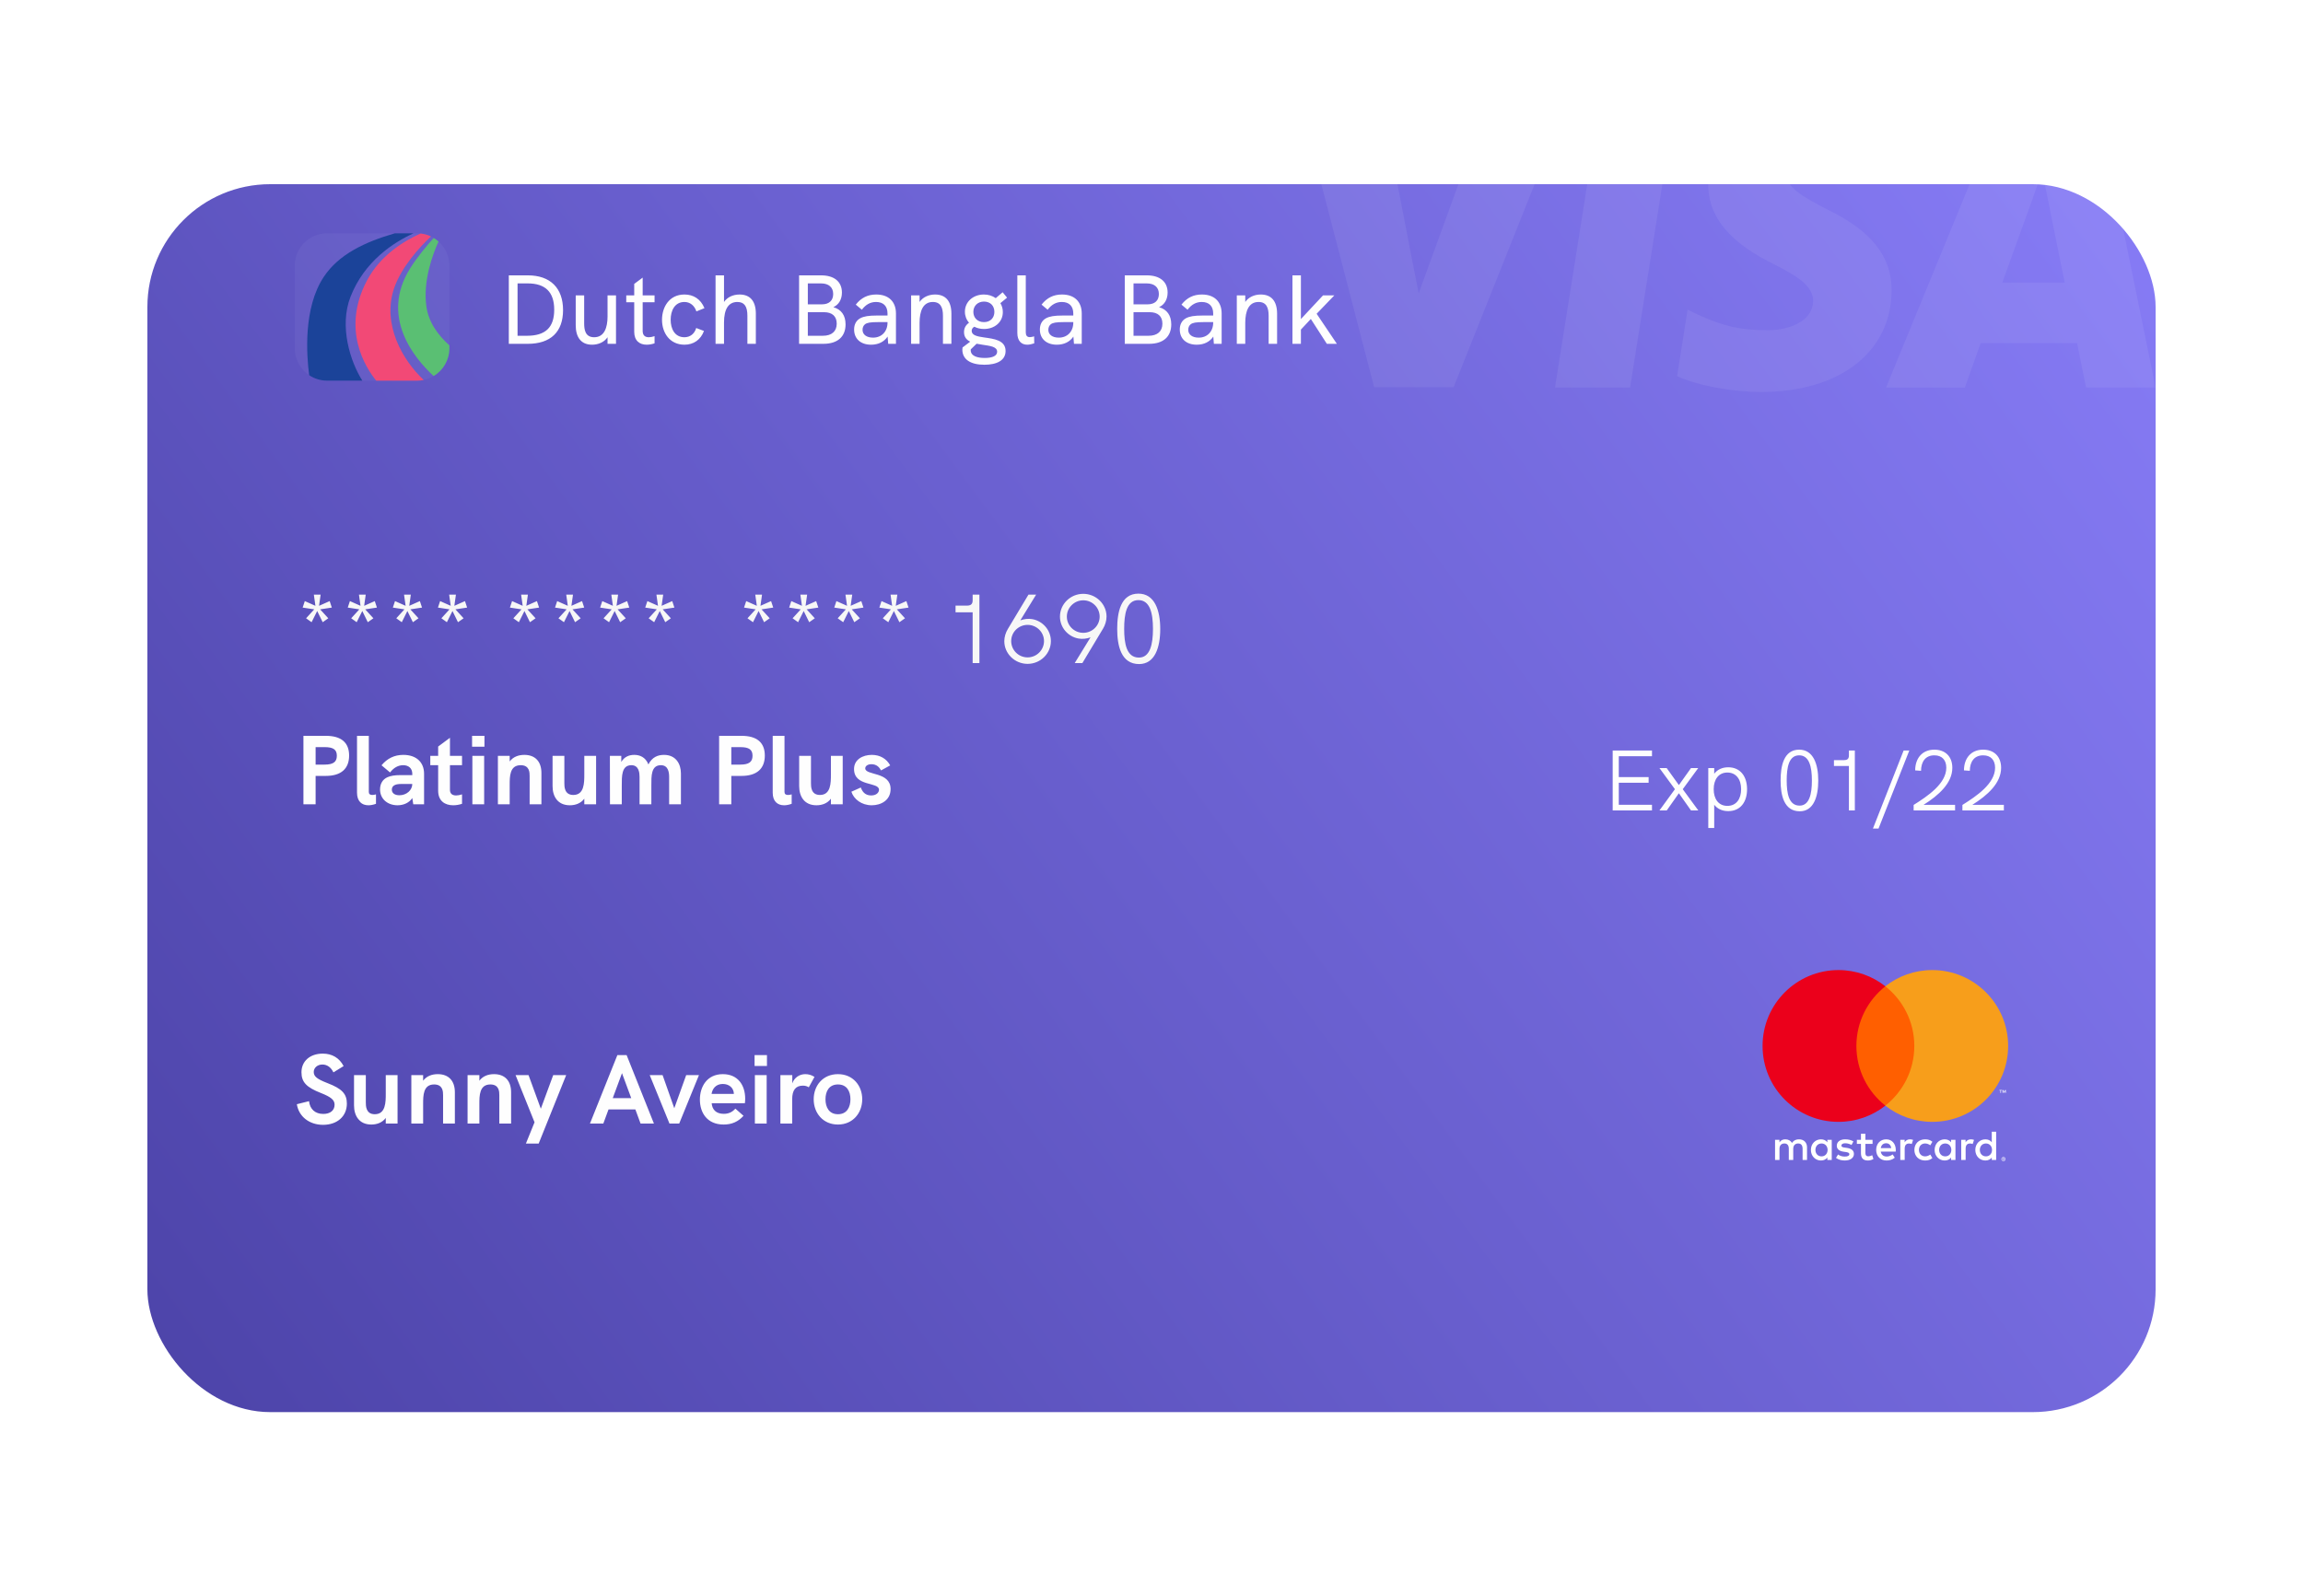 <svg width="375" height="260" viewBox="0 0 375 260" fill="none" xmlns="http://www.w3.org/2000/svg">
<g filter="url(#filter0_d_207_225)">
<rect x="24" y="14" width="327" height="200" rx="20" fill="url(#paint0_linear_207_225)"/>
</g>
<path d="M50.736 101.344L51.648 99.52L52.544 101.344L53.456 100.704L52.128 99.248L54.032 98.96L53.68 97.904L51.952 98.672L52.208 96.848H51.104L51.36 98.672L49.632 97.904L49.28 98.96L51.168 99.248L49.84 100.704L50.736 101.344ZM58.08 101.344L58.992 99.52L59.888 101.344L60.8 100.704L59.472 99.248L61.376 98.96L61.024 97.904L59.296 98.672L59.552 96.848H58.448L58.704 98.672L56.976 97.904L56.624 98.96L58.512 99.248L57.184 100.704L58.08 101.344ZM65.424 101.344L66.335 99.52L67.231 101.344L68.144 100.704L66.816 99.248L68.719 98.96L68.368 97.904L66.639 98.672L66.895 96.848H65.791L66.047 98.672L64.32 97.904L63.968 98.96L65.856 99.248L64.528 100.704L65.424 101.344ZM72.767 101.344L73.679 99.52L74.575 101.344L75.487 100.704L74.159 99.248L76.063 98.96L75.711 97.904L73.983 98.672L74.239 96.848H73.135L73.391 98.672L71.663 97.904L71.311 98.96L73.199 99.248L71.871 100.704L72.767 101.344ZM84.486 101.344L85.398 99.52L86.294 101.344L87.206 100.704L85.878 99.248L87.782 98.96L87.43 97.904L85.702 98.672L85.958 96.848H84.854L85.11 98.672L83.382 97.904L83.03 98.96L84.918 99.248L83.59 100.704L84.486 101.344ZM91.83 101.344L92.742 99.52L93.638 101.344L94.55 100.704L93.222 99.248L95.126 98.96L94.774 97.904L93.046 98.672L93.302 96.848H92.198L92.454 98.672L90.726 97.904L90.374 98.96L92.262 99.248L90.934 100.704L91.83 101.344ZM99.174 101.344L100.086 99.52L100.982 101.344L101.894 100.704L100.566 99.248L102.47 98.96L102.118 97.904L100.39 98.672L100.646 96.848H99.541L99.797 98.672L98.07 97.904L97.718 98.96L99.606 99.248L98.278 100.704L99.174 101.344ZM106.517 101.344L107.429 99.52L108.325 101.344L109.237 100.704L107.909 99.248L109.813 98.96L109.461 97.904L107.733 98.672L107.989 96.848H106.885L107.141 98.672L105.413 97.904L105.061 98.96L106.949 99.248L105.621 100.704L106.517 101.344ZM122.611 101.344L123.523 99.52L124.419 101.344L125.331 100.704L124.003 99.248L125.907 98.96L125.555 97.904L123.827 98.672L124.083 96.848H122.979L123.235 98.672L121.507 97.904L121.155 98.96L123.043 99.248L121.715 100.704L122.611 101.344ZM129.955 101.344L130.867 99.52L131.763 101.344L132.675 100.704L131.347 99.248L133.251 98.96L132.899 97.904L131.171 98.672L131.427 96.848H130.323L130.579 98.672L128.851 97.904L128.499 98.96L130.387 99.248L129.059 100.704L129.955 101.344ZM137.299 101.344L138.211 99.52L139.107 101.344L140.019 100.704L138.691 99.248L140.595 98.96L140.243 97.904L138.515 98.672L138.771 96.848H137.667L137.923 98.672L136.195 97.904L135.843 98.96L137.731 99.248L136.403 100.704L137.299 101.344ZM144.642 101.344L145.554 99.52L146.45 101.344L147.362 100.704L146.034 99.248L147.938 98.96L147.586 97.904L145.858 98.672L146.114 96.848H145.01L145.266 98.672L143.538 97.904L143.186 98.96L145.074 99.248L143.746 100.704L144.642 101.344ZM158.377 96.848V97.792C158.377 98.448 158.009 98.64 157.449 98.64H155.593V99.728H158.377V108H159.481V96.848H158.377ZM168.109 100.848C167.421 100.72 166.717 100.832 166.141 101.04L168.717 96.848H167.469L164.109 102.448C163.757 103.024 163.533 103.744 163.533 104.432C163.533 106.464 165.245 108.128 167.325 108.128C169.421 108.128 171.117 106.448 171.117 104.416C171.117 102.624 169.789 101.152 168.109 100.848ZM167.325 107.072C165.837 107.072 164.653 105.872 164.653 104.416C164.653 102.96 165.853 101.776 167.325 101.776C168.797 101.776 169.997 102.96 169.997 104.416C169.997 105.872 168.797 107.072 167.325 107.072ZM176.387 96.72C174.291 96.72 172.595 98.4 172.595 100.432C172.595 102.224 173.923 103.696 175.603 104C176.291 104.128 176.995 104.016 177.571 103.808L174.995 108H176.243L179.603 102.4C179.955 101.824 180.179 101.104 180.179 100.416C180.179 98.384 178.467 96.72 176.387 96.72ZM176.387 103.072C174.915 103.072 173.715 101.888 173.715 100.432C173.715 98.976 174.915 97.776 176.387 97.776C177.875 97.776 179.059 98.976 179.059 100.432C179.059 101.888 177.859 103.072 176.387 103.072ZM185.483 108.16C188.027 108.16 188.923 105.504 188.923 102.448C188.923 99.392 188.011 96.688 185.371 96.688C182.475 96.688 181.915 99.776 181.915 102.432C181.915 105.088 182.507 108.16 185.483 108.16ZM185.451 107.104C183.419 107.104 183.051 104.784 183.051 102.432C183.051 100.032 183.419 97.744 185.371 97.744C187.243 97.744 187.739 99.856 187.739 102.432C187.739 104.96 187.259 107.104 185.451 107.104Z" fill="#F7F7F7"/>
<path d="M49.408 131H51.392V126.376H53.056C55.52 126.376 56.848 125.224 56.848 123.064C56.848 120.936 55.552 119.848 53.056 119.848H49.408V131ZM51.392 124.536V121.688H52.848C54.272 121.688 54.848 122.088 54.848 123.096C54.848 124.104 54.256 124.536 52.848 124.536H51.392ZM59.99 131.16C60.358 131.16 60.79 131.08 61.222 130.92V129.384C60.998 129.448 60.79 129.48 60.614 129.48C60.262 129.48 60.054 129.336 60.054 128.984V119.848H58.134V129.112C58.134 130.52 58.918 131.16 59.99 131.16ZM65.676 122.952C64.236 122.952 63.068 123.512 62.124 124.648L63.516 125.816C64.092 125.048 64.844 124.632 65.644 124.632C66.556 124.632 67.132 125.16 67.132 126.024V126.248H65.164C64.268 126.248 63.596 126.36 63.068 126.6C62.3 126.952 61.884 127.656 61.884 128.584C61.884 130.088 63.068 131.16 64.732 131.16C65.772 131.16 66.668 130.712 67.132 129.976L67.292 131H69.052V126.024C69.052 124.12 67.756 122.952 65.676 122.952ZM65.036 129.528C64.268 129.528 63.804 129.176 63.804 128.616C63.804 128.328 63.916 128.104 64.124 127.96C64.38 127.768 64.764 127.688 65.42 127.688H67.132C67.132 128.712 66.188 129.528 65.036 129.528ZM75.234 124.632V123.112H73.266V120.168L71.346 121.592V123.112H70.066V124.632H71.346V128.792C71.346 130.472 72.466 131.16 73.794 131.16C74.274 131.16 74.754 131.08 75.234 130.92V129.384C74.882 129.496 74.546 129.56 74.274 129.56C73.65 129.56 73.266 129.272 73.266 128.648V124.632H75.234ZM76.869 121.624H78.885V119.848H76.869V121.624ZM76.917 131H78.837V123.112H76.917V131ZM85.377 122.952C84.417 122.952 83.553 123.272 82.993 124.024V123.112H81.073V131H82.993V127.848C82.993 126.44 82.993 124.632 84.785 124.632C86.241 124.632 86.241 125.848 86.241 126.392V131H88.161V125.912C88.161 124.04 87.153 122.952 85.377 122.952ZM95.143 123.112V126.104C95.143 127.512 95.143 129.48 93.351 129.48C91.895 129.48 91.895 128.104 91.895 127.56V123.112H89.975V128.04C89.975 129.72 90.807 131.16 92.791 131.16C93.719 131.16 94.583 130.84 95.143 130.088V131H97.063V123.112H95.143ZM108.124 122.952C107.1 122.952 106.188 123.32 105.58 124.504C105.1 123.288 104.14 122.952 103.276 122.952C102.492 122.952 101.676 123.224 101.164 124.104V123.112H99.308L99.323 131H101.244V127.992C101.244 126.408 101.196 124.632 102.812 124.632C104.06 124.632 104.14 125.928 104.14 126.552V131H106.06V127.992C106.06 126.408 105.996 124.632 107.612 124.632C108.876 124.632 108.956 125.928 108.956 126.552V131H110.876V125.976C110.876 124.392 110.028 122.952 108.124 122.952ZM117.096 131H119.08V126.376H120.744C123.208 126.376 124.536 125.224 124.536 123.064C124.536 120.936 123.24 119.848 120.744 119.848H117.096V131ZM119.08 124.536V121.688H120.536C121.96 121.688 122.536 122.088 122.536 123.096C122.536 124.104 121.944 124.536 120.536 124.536H119.08ZM127.677 131.16C128.045 131.16 128.477 131.08 128.909 130.92V129.384C128.685 129.448 128.477 129.48 128.301 129.48C127.949 129.48 127.741 129.336 127.741 128.984V119.848H125.821V129.112C125.821 130.52 126.605 131.16 127.677 131.16ZM135.299 123.112V126.104C135.299 127.512 135.299 129.48 133.507 129.48C132.051 129.48 132.051 128.104 132.051 127.56V123.112H130.131V128.04C130.131 129.72 130.963 131.16 132.947 131.16C133.875 131.16 134.739 130.84 135.299 130.088V131H137.219V123.112H135.299ZM141.944 131.16C143.432 131.16 145.016 130.36 145.016 128.52C145.016 125.64 140.888 126.344 140.888 125.144C140.888 124.776 141.272 124.472 141.896 124.472C142.76 124.472 143.192 124.984 143.464 125.48L144.952 124.664C144.36 123.592 143.32 122.952 141.96 122.952C140.44 122.952 139.064 123.736 139.064 125.256C139.064 128.184 143.128 127.304 143.128 128.632C143.128 129.048 142.744 129.56 141.848 129.56C140.792 129.56 140.376 128.84 140.168 128.264L138.632 128.952C139.016 130.152 140.28 131.16 141.944 131.16Z" fill="#FEFEFE"/>
<path d="M52.608 183.208C54.896 183.208 56.48 181.832 56.48 179.752C56.48 178.168 55.696 177.32 53.312 176.408C51.632 175.752 51.088 175.336 51.088 174.6C51.088 173.912 51.696 173.384 52.496 173.384C53.248 173.384 53.904 173.832 54.288 174.664L55.952 173.64C55.248 172.296 54.064 171.608 52.56 171.608C50.48 171.608 49.088 172.84 49.088 174.648C49.088 176.264 49.92 177.112 52.256 178.024C53.904 178.68 54.48 179.16 54.48 179.928C54.48 180.872 53.76 181.432 52.64 181.432C51.344 181.432 50.464 180.68 50.32 179.352L48.336 179.848C48.656 181.88 50.384 183.208 52.608 183.208ZM62.815 175.112V178.104C62.815 179.512 62.815 181.48 61.023 181.48C59.567 181.48 59.567 180.104 59.567 179.56V175.112H57.647V180.04C57.647 181.72 58.479 183.16 60.463 183.16C61.391 183.16 62.255 182.84 62.815 182.088V183H64.735V175.112H62.815ZM71.283 174.952C70.323 174.952 69.459 175.272 68.899 176.024V175.112H66.979V183H68.899V179.848C68.899 178.44 68.899 176.632 70.691 176.632C72.147 176.632 72.147 177.848 72.147 178.392V183H74.067V177.912C74.067 176.04 73.059 174.952 71.283 174.952ZM80.44 174.952C79.48 174.952 78.616 175.272 78.056 176.024V175.112H76.136V183H78.056V179.848C78.056 178.44 78.056 176.632 79.848 176.632C81.304 176.632 81.304 177.848 81.304 178.392V183H83.224V177.912C83.224 176.04 82.216 174.952 80.44 174.952ZM85.631 186.264H87.711L92.191 175.112H90.079L88.063 180.584L86.063 175.112H83.951L87.039 182.792L85.631 186.264ZM104.304 183H106.48L102.032 171.848H100.528L96.064 183H98.24L99.088 180.696H103.456L104.304 183ZM99.776 178.856L101.28 174.792L102.784 178.856H99.776ZM109.011 183H110.595L113.811 175.112H111.731L109.795 180.504L107.891 175.112H105.795L109.011 183ZM121.34 178.952C121.34 176.76 120.156 174.952 117.708 174.952C115.084 174.952 113.964 177.032 113.964 179.096C113.964 181.208 115.116 183.16 117.836 183.16C119.164 183.16 120.204 182.696 121.068 181.736L119.74 180.568C119.196 181.192 118.556 181.416 117.852 181.416C116.604 181.416 115.964 180.728 115.884 179.688H121.292C121.324 179.432 121.34 179.192 121.34 178.952ZM115.868 178.168C115.98 177.384 116.524 176.552 117.692 176.552C118.7 176.552 119.468 177.16 119.5 178.168H115.868ZM122.869 173.624H124.885V171.848H122.869V173.624ZM122.917 183H124.837V175.112H122.917V183ZM131.121 174.952C130.225 174.952 129.345 175.48 129.009 176.456V175.112H127.073V183H128.993V179.032C128.993 177.544 129.569 176.824 130.737 176.824C131.121 176.824 131.425 176.92 131.697 177.096L132.625 175.4C132.113 175.08 131.649 174.952 131.121 174.952ZM136.446 183.16C138.878 183.16 140.398 181.272 140.398 179.048C140.398 176.808 138.878 174.952 136.446 174.952C133.998 174.952 132.494 176.808 132.494 179.048C132.494 181.272 133.998 183.16 136.446 183.16ZM136.446 181.48C134.99 181.48 134.414 180.328 134.414 179.048C134.414 177.752 134.99 176.632 136.446 176.632C137.902 176.632 138.478 177.752 138.478 179.048C138.478 180.328 137.902 181.48 136.446 181.48Z" fill="#FEFEFE"/>
<path d="M262.596 132H268.994V131.076H263.59V127.492H268.448V126.568H263.59V123.166H268.994V122.242H262.596V132ZM270.21 132H271.4L273.374 129.2L275.348 132H276.538L274.004 128.542L276.524 125.098H275.348L273.374 127.87L271.386 125.098H270.21L272.73 128.542L270.21 132ZM281.409 124.972C280.429 124.972 279.645 125.35 279.127 126.022V125.098H278.161V134.856H279.127V131.076C279.631 131.72 280.401 132.112 281.409 132.112C283.425 132.112 284.475 130.6 284.475 128.542C284.475 126.386 283.327 124.972 281.409 124.972ZM281.269 131.258C279.813 131.258 279.043 130.11 279.043 128.542C279.043 126.904 279.883 125.826 281.269 125.826C282.669 125.826 283.509 126.904 283.509 128.542C283.509 130.11 282.739 131.258 281.269 131.258ZM293.059 132.14C295.285 132.14 296.069 129.816 296.069 127.142C296.069 124.468 295.271 122.102 292.961 122.102C290.427 122.102 289.937 124.804 289.937 127.128C289.937 129.452 290.455 132.14 293.059 132.14ZM293.031 131.216C291.253 131.216 290.931 129.186 290.931 127.128C290.931 125.028 291.253 123.026 292.961 123.026C294.599 123.026 295.033 124.874 295.033 127.128C295.033 129.34 294.613 131.216 293.031 131.216ZM301.06 122.242V123.068C301.06 123.642 300.738 123.81 300.248 123.81H298.624V124.762H301.06V132H302.026V122.242H301.06ZM304.972 134.954H305.882L310.894 122.242H309.97L304.972 134.954ZM313.209 131.09C315.687 129.536 317.899 127.548 317.899 125.056C317.899 123.18 316.709 122.102 314.973 122.102C312.957 122.102 311.851 123.558 311.851 125.476L312.803 125.546C312.817 124.104 313.489 123.026 314.973 123.026C316.233 123.026 316.919 123.81 316.919 125.042C316.919 127.632 313.881 129.676 311.599 131.104V132H318.347V131.09H313.209ZM321.153 131.09C323.631 129.536 325.843 127.548 325.843 125.056C325.843 123.18 324.653 122.102 322.917 122.102C320.901 122.102 319.795 123.558 319.795 125.476L320.747 125.546C320.761 124.104 321.433 123.026 322.917 123.026C324.177 123.026 324.863 123.81 324.863 125.042C324.863 127.632 321.825 129.676 319.543 131.104V132H326.291V131.09H321.153Z" fill="#FEFEFE"/>
<mask id="mask0_207_225" style="mask-type:alpha" maskUnits="userSpaceOnUse" x="24" y="14" width="327" height="200">
<rect x="24" y="14" width="327" height="200" rx="20" fill="url(#paint1_linear_207_225)"/>
</mask>
<g mask="url(#mask0_207_225)">
<g opacity="0.07">
<path d="M265.433 63.125H253.201L260.852 14.875H273.083L265.433 63.125Z" fill="white"/>
<path d="M309.775 16.054C307.363 15.078 303.536 14 298.804 14C286.725 14 278.218 20.57 278.166 29.963C278.066 36.893 284.256 40.742 288.886 43.053C293.619 45.414 295.228 46.955 295.228 49.06C295.179 52.292 291.404 53.782 287.882 53.782C282.998 53.782 280.381 53.014 276.405 51.216L274.794 50.445L273.083 61.276C275.951 62.609 281.237 63.792 286.725 63.844C299.559 63.844 307.915 57.376 308.014 47.366C308.063 41.873 304.794 37.665 297.747 34.225C293.468 32.018 290.848 30.529 290.848 28.27C290.898 26.217 293.064 24.113 297.894 24.113C301.87 24.01 304.792 24.985 307.005 25.961L308.112 26.473L309.775 16.054Z" fill="white"/>
<path fill-rule="evenodd" clip-rule="evenodd" d="M331.67 14.875H341.132L351 63.124H339.674C339.674 63.124 338.566 57.58 338.215 55.886H322.51C322.056 57.169 319.943 63.124 319.943 63.124H307.108L325.277 18.878C326.536 15.746 328.753 14.875 331.67 14.875ZM330.916 32.532C330.916 32.532 327.04 43.26 326.033 46.032H336.2C335.697 43.619 333.381 32.07 333.381 32.07L332.526 27.912C332.166 28.983 331.645 30.454 331.294 31.447C331.056 32.12 330.896 32.573 330.916 32.532Z" fill="white"/>
<path d="M242.985 14.875L231.005 47.777L229.696 41.104C227.482 33.404 220.536 25.038 212.785 20.879L223.757 63.074H236.692L255.919 14.875H242.985V14.875Z" fill="white"/>
<path d="M219.882 14.875H200.201L200 15.85C215.352 19.854 225.519 29.505 229.696 41.106L225.418 18.93C224.714 15.849 222.549 14.976 219.882 14.875Z" fill="white"/>
</g>
</g>
<path fill-rule="evenodd" clip-rule="evenodd" d="M326.356 188.485C326.315 188.468 326.273 188.459 326.226 188.459C326.179 188.459 326.136 188.468 326.095 188.485C326.054 188.502 326.019 188.525 325.989 188.555C325.959 188.584 325.935 188.619 325.918 188.659C325.901 188.698 325.892 188.741 325.892 188.785C325.892 188.83 325.901 188.873 325.918 188.912C325.935 188.951 325.959 188.986 325.989 189.016C326.019 189.045 326.054 189.068 326.095 189.086C326.136 189.103 326.179 189.112 326.226 189.112C326.273 189.112 326.315 189.103 326.356 189.086C326.396 189.068 326.431 189.045 326.461 189.016C326.491 188.986 326.515 188.951 326.532 188.912C326.549 188.873 326.558 188.83 326.558 188.785C326.558 188.741 326.549 188.698 326.532 188.659C326.515 188.619 326.491 188.584 326.461 188.555C326.431 188.525 326.396 188.502 326.356 188.485ZM326.226 189.04C326.262 189.04 326.295 189.033 326.324 189.02C326.355 189.006 326.382 188.988 326.405 188.965C326.427 188.943 326.445 188.916 326.459 188.885C326.471 188.854 326.478 188.821 326.478 188.785C326.478 188.75 326.471 188.717 326.459 188.686C326.445 188.656 326.427 188.628 326.405 188.605C326.382 188.583 326.355 188.565 326.324 188.551C326.295 188.539 326.262 188.532 326.226 188.532C326.191 188.532 326.157 188.539 326.126 188.551C326.095 188.565 326.067 188.583 326.045 188.605C326.022 188.628 326.004 188.656 325.991 188.686C325.978 188.717 325.972 188.75 325.972 188.785C325.972 188.821 325.978 188.854 325.991 188.885C326.004 188.916 326.022 188.943 326.045 188.965C326.067 188.988 326.095 189.006 326.126 189.02C326.157 189.033 326.191 189.04 326.226 189.04ZM326.335 188.659C326.314 188.642 326.284 188.633 326.246 188.633H326.106V188.936H326.17V188.822H326.2L326.292 188.936H326.369L326.27 188.822C326.302 188.818 326.325 188.807 326.342 188.792C326.359 188.775 326.367 188.755 326.367 188.73C326.367 188.7 326.357 188.676 326.335 188.659ZM326.17 188.771V188.69H326.245C326.262 188.69 326.276 188.693 326.286 188.7C326.295 188.706 326.301 188.716 326.301 188.73C326.301 188.743 326.295 188.754 326.286 188.76C326.276 188.767 326.262 188.771 326.245 188.771H326.17ZM295.606 187.294C295.606 186.717 295.984 186.243 296.602 186.243C297.192 186.243 297.59 186.696 297.59 187.294C297.59 187.891 297.192 188.345 296.602 188.345C295.984 188.345 295.606 187.871 295.606 187.294ZM298.263 185.653V187.294V188.935H297.549V188.536C297.323 188.832 296.98 189.017 296.513 189.017C295.592 189.017 294.871 188.297 294.871 187.294C294.871 186.292 295.592 185.57 296.513 185.57C296.98 185.57 297.323 185.756 297.549 186.051V185.653H298.263ZM322.378 187.294C322.378 186.717 322.756 186.243 323.374 186.243C323.965 186.243 324.363 186.696 324.363 187.294C324.363 187.891 323.965 188.345 323.374 188.345C322.756 188.345 322.378 187.871 322.378 187.294ZM325.036 184.335V187.294V188.935H324.322V188.536C324.096 188.832 323.752 189.017 323.285 189.017C322.365 189.017 321.643 188.297 321.643 187.294C321.643 186.292 322.365 185.57 323.285 185.57C323.752 185.57 324.096 185.756 324.322 186.051V184.335H325.036ZM307.121 186.209C307.581 186.209 307.876 186.498 307.952 187.005H306.249C306.325 186.531 306.613 186.209 307.121 186.209ZM305.501 187.294C305.501 186.271 306.173 185.57 307.135 185.57C308.055 185.57 308.687 186.271 308.694 187.294C308.694 187.39 308.687 187.479 308.68 187.568H306.242C306.345 188.159 306.764 188.372 307.224 188.372C307.553 188.372 307.904 188.248 308.179 188.029L308.529 188.558C308.13 188.894 307.678 189.017 307.183 189.017C306.201 189.017 305.501 188.337 305.501 187.294ZM315.752 187.294C315.752 186.717 316.13 186.243 316.748 186.243C317.338 186.243 317.737 186.696 317.737 187.294C317.737 187.891 317.338 188.345 316.748 188.345C316.13 188.345 315.752 187.871 315.752 187.294ZM318.409 185.653V187.294V188.935H317.696V188.536C317.469 188.832 317.126 189.017 316.659 189.017C315.739 189.017 315.017 188.297 315.017 187.294C315.017 186.292 315.739 185.57 316.659 185.57C317.126 185.57 317.469 185.756 317.696 186.051V185.653H318.409ZM311.722 187.294C311.722 188.29 312.415 189.017 313.473 189.017C313.967 189.017 314.297 188.907 314.653 188.626L314.311 188.049C314.043 188.242 313.761 188.345 313.452 188.345C312.882 188.337 312.463 187.926 312.463 187.294C312.463 186.662 312.882 186.25 313.452 186.243C313.761 186.243 314.043 186.346 314.311 186.539L314.653 185.962C314.297 185.68 313.967 185.57 313.473 185.57C312.415 185.57 311.722 186.298 311.722 187.294ZM320.057 186.051C320.243 185.763 320.511 185.57 320.923 185.57C321.067 185.57 321.273 185.598 321.431 185.66L321.211 186.333C321.06 186.271 320.909 186.25 320.765 186.25C320.298 186.25 320.065 186.552 320.065 187.095V188.935H319.35V185.653H320.057V186.051ZM301.793 185.914C301.449 185.687 300.976 185.57 300.454 185.57C299.623 185.57 299.087 185.969 299.087 186.621C299.087 187.156 299.486 187.486 300.22 187.589L300.557 187.637C300.949 187.692 301.133 187.795 301.133 187.981C301.133 188.235 300.872 188.379 300.385 188.379C299.891 188.379 299.534 188.221 299.293 188.036L298.957 188.591C299.348 188.88 299.843 189.017 300.378 189.017C301.326 189.017 301.875 188.571 301.875 187.946C301.875 187.369 301.443 187.067 300.728 186.964L300.392 186.916C300.083 186.875 299.836 186.814 299.836 186.594C299.836 186.353 300.069 186.209 300.46 186.209C300.879 186.209 301.285 186.367 301.484 186.491L301.793 185.914ZM310.136 186.051C310.321 185.763 310.589 185.57 311 185.57C311.145 185.57 311.351 185.598 311.509 185.66L311.289 186.333C311.138 186.271 310.987 186.25 310.843 186.25C310.376 186.25 310.142 186.552 310.142 187.095V188.935H309.429V185.653H310.136V186.051ZM304.91 185.653H303.743V184.657H303.022V185.653H302.356V186.305H303.022V187.802C303.022 188.564 303.317 189.017 304.161 189.017C304.471 189.017 304.828 188.921 305.054 188.763L304.848 188.152C304.635 188.275 304.402 188.337 304.216 188.337C303.86 188.337 303.743 188.117 303.743 187.788V186.305H304.91V185.653ZM294.24 186.875V188.935H293.518V187.108C293.518 186.552 293.285 186.243 292.798 186.243C292.324 186.243 291.994 186.546 291.994 187.115V188.935H291.273V187.108C291.273 186.552 291.033 186.243 290.559 186.243C290.071 186.243 289.755 186.546 289.755 187.115V188.935H289.035V185.653H289.749V186.058C290.017 185.673 290.36 185.57 290.71 185.57C291.212 185.57 291.568 185.79 291.795 186.154C292.097 185.694 292.53 185.563 292.949 185.57C293.746 185.577 294.24 186.099 294.24 186.875Z" fill="white"/>
<path fill-rule="evenodd" clip-rule="evenodd" d="M325.818 177.622V178.02H325.73V177.622H325.569V177.541H325.978V177.622H325.818ZM326.611 177.54V178.02H326.523V177.658L326.387 177.97H326.296L326.16 177.658V178.02H326.072V177.54H326.197L326.341 177.87L326.486 177.54H326.611Z" fill="white"/>
<path d="M312.401 180.082H301.585V160.645H312.401V180.082Z" fill="#FF5F00"/>
<path d="M302.278 170.362C302.278 166.419 304.125 162.907 306.999 160.643C304.897 158.988 302.244 158 299.36 158C292.534 158 287 163.534 287 170.362C287 177.189 292.534 182.724 299.36 182.724C302.244 182.724 304.897 181.736 306.999 180.081C304.125 177.817 302.278 174.305 302.278 170.362Z" fill="#EB001B"/>
<path d="M326.988 170.362C326.988 177.189 321.454 182.724 314.628 182.724C311.744 182.724 309.091 181.736 306.988 180.081C309.863 177.817 311.709 174.305 311.709 170.362C311.709 166.419 309.863 162.907 306.988 160.643C309.091 158.988 311.744 158 314.628 158C321.454 158 326.988 163.534 326.988 170.362Z" fill="#F79E1B"/>
<path d="M67.902 62H53.268C50.358 62 48 59.642 48 56.732V43.268C48 40.358 50.358 38 53.268 38H67.902C70.812 38 73.171 40.358 73.171 43.268V56.732C73.171 59.642 70.812 62 67.902 62Z" fill="#E9ECF4" fill-opacity="0.05"/>
<path d="M73.171 56.252V56.732C73.171 58.651 72.145 60.329 70.612 61.251C67.427 58.313 61.885 51.611 66.745 43.77C67.957 41.814 69.595 39.898 70.63 38.76C70.906 38.927 71.165 39.119 71.405 39.334C70.477 41.377 68.865 45.671 69.418 49.84C69.764 52.451 71.26 54.517 73.171 56.252Z" fill="#5ABF73"/>
<path d="M64.157 46.997C62.206 52.803 65.521 58.655 68.993 61.886C68.641 61.961 68.277 62 67.903 62H61.26C59.549 59.897 55.523 53.674 59.761 45.674C61.929 41.582 65.77 39.245 68.485 38.032C69.083 38.098 69.651 38.263 70.172 38.512C68.441 40.147 65.359 43.423 64.157 46.997Z" fill="#F24976"/>
<path d="M57.077 48.332C55.198 53.142 57.031 58.899 59.002 62H53.268C52.185 62 51.179 61.674 50.343 61.113C49.914 57.863 49.357 50.159 52.72 45.096C55.158 41.425 59.392 39.424 64.288 38H67.329C64.072 39.486 59.337 42.547 57.077 48.332Z" fill="#1B4399"/>
<path d="M82.851 56H85.939C89.651 56 91.683 54.064 91.683 50.512C91.683 46.912 89.603 44.848 85.955 44.848H82.851V56ZM84.275 54.688V46.16H85.923C88.819 46.16 90.243 47.584 90.243 50.448C90.243 53.328 88.819 54.688 85.811 54.688H84.275ZM98.928 48.112V51.536C98.928 53.36 98.4 54.928 96.752 54.928C95.264 54.928 95.121 53.664 95.121 52.64V48.112H93.745V52.976C93.745 54.832 94.544 56.144 96.4 56.144C97.392 56.144 98.368 55.76 98.928 54.928V56H100.305V48.112H98.928ZM106.583 49.232V48.112H104.647V45.216L103.271 46.24V48.112H101.975V49.232H103.271V54.032C103.271 55.52 104.167 56.144 105.303 56.144C105.719 56.144 106.151 56.064 106.583 55.92V54.752C106.231 54.864 105.911 54.928 105.639 54.928C105.015 54.928 104.647 54.608 104.647 53.888V49.232H106.583ZM111.46 56.144C112.932 56.144 114.1 55.344 114.628 53.904L113.364 53.424C113.092 54.368 112.372 54.928 111.444 54.928C109.876 54.928 109.204 53.568 109.204 52.08C109.204 50.592 109.876 49.184 111.444 49.184C112.356 49.184 113.076 49.76 113.396 50.72L114.708 50.192C114.084 48.688 112.9 47.968 111.444 47.968C108.996 47.968 107.796 50 107.796 52.08C107.796 54.24 109.076 56.144 111.46 56.144ZM120.435 47.968C119.331 47.968 118.419 48.416 117.891 49.184V44.848H116.515V56H117.891V52.528C117.891 50.32 118.643 49.184 120.067 49.184C121.187 49.184 121.699 49.888 121.699 51.424V56H123.075V51.088C123.075 49.056 122.147 47.968 120.435 47.968ZM130.116 56H134.084C136.372 56 137.684 54.848 137.684 52.832C137.684 51.376 136.996 50.4 135.7 50.032C136.596 49.616 137.092 48.752 137.092 47.648C137.092 45.888 135.844 44.848 133.7 44.848H130.116V56ZM131.54 49.568V46.16H133.7C134.948 46.16 135.668 46.8 135.668 47.888C135.668 48.944 135.012 49.568 133.844 49.568H131.54ZM131.54 54.688V50.848H134.18C135.508 50.848 136.244 51.52 136.244 52.72C136.244 53.968 135.428 54.688 133.988 54.688H131.54ZM142.675 47.968C141.299 47.968 140.227 48.496 139.347 49.616L140.339 50.448C140.963 49.616 141.715 49.184 142.643 49.184C143.843 49.184 144.515 49.856 144.515 51.072V51.392H142.771C141.443 51.392 140.659 51.52 140.067 51.84C139.427 52.192 139.075 52.832 139.075 53.664C139.075 55.184 140.147 56.144 141.843 56.144C143.027 56.144 143.971 55.664 144.531 54.816L144.627 56H145.891V51.072C145.891 49.12 144.691 47.968 142.675 47.968ZM142.163 54.992C141.107 54.992 140.451 54.496 140.451 53.728C140.451 53.328 140.595 53.024 140.851 52.816C141.187 52.56 141.731 52.464 142.931 52.464H144.515V52.544C144.515 54 143.555 54.992 142.163 54.992ZM152.262 47.968C151.19 47.968 150.262 48.416 149.734 49.184V48.112H148.358V56H149.734V52.592C149.734 50.64 150.31 49.184 151.894 49.184C153.174 49.184 153.542 50.112 153.542 51.424V56H154.918V51.088C154.918 49.056 153.99 47.968 152.262 47.968ZM160.237 54.96C159.149 54.8 158.221 54.624 158.221 53.888C158.221 53.6 158.365 53.376 158.653 53.216C159.101 53.456 159.645 53.584 160.237 53.584C161.917 53.584 163.293 52.496 163.293 50.832C163.293 50.288 163.149 49.792 162.893 49.376L163.981 48.48L163.261 47.6L162.141 48.56C161.613 48.192 160.957 47.968 160.205 47.968C158.493 47.968 157.117 49.12 157.117 50.768C157.117 51.456 157.357 52.08 157.789 52.56C157.261 52.944 156.973 53.424 156.973 54.096C156.973 54.896 157.389 55.36 157.981 55.648L156.733 56.592C156.717 56.688 156.701 56.784 156.701 56.944C156.701 58.544 158.045 59.408 160.285 59.408C162.317 59.408 163.741 58.704 163.741 57.168C163.741 55.392 161.821 55.184 160.237 54.96ZM160.221 49.12C161.261 49.12 161.917 49.808 161.917 50.8C161.917 51.744 161.293 52.464 160.221 52.464C159.133 52.464 158.493 51.728 158.493 50.8C158.493 49.808 159.213 49.12 160.221 49.12ZM160.349 58.304C159.149 58.304 158.061 58 158.061 57.024C158.061 56.992 158.061 56.96 158.077 56.896L159.021 55.984C159.325 56.048 159.645 56.096 159.949 56.144C161.197 56.336 162.365 56.448 162.365 57.296C162.365 57.984 161.549 58.304 160.349 58.304ZM167.27 56.144C167.622 56.144 168.038 56.048 168.406 55.92L168.39 54.784C168.166 54.848 167.91 54.912 167.686 54.912C167.222 54.912 167.03 54.624 167.03 54.144V44.848H165.654V54.224C165.654 55.52 166.31 56.144 167.27 56.144ZM172.925 47.968C171.549 47.968 170.477 48.496 169.597 49.616L170.589 50.448C171.213 49.616 171.965 49.184 172.893 49.184C174.093 49.184 174.765 49.856 174.765 51.072V51.392H173.021C171.693 51.392 170.909 51.52 170.317 51.84C169.677 52.192 169.325 52.832 169.325 53.664C169.325 55.184 170.397 56.144 172.093 56.144C173.277 56.144 174.221 55.664 174.781 54.816L174.877 56H176.141V51.072C176.141 49.12 174.941 47.968 172.925 47.968ZM172.413 54.992C171.357 54.992 170.701 54.496 170.701 53.728C170.701 53.328 170.845 53.024 171.101 52.816C171.437 52.56 171.981 52.464 173.181 52.464H174.765V52.544C174.765 54 173.805 54.992 172.413 54.992ZM183.148 56H187.116C189.404 56 190.716 54.848 190.716 52.832C190.716 51.376 190.028 50.4 188.732 50.032C189.628 49.616 190.124 48.752 190.124 47.648C190.124 45.888 188.876 44.848 186.732 44.848H183.148V56ZM184.572 49.568V46.16H186.732C187.98 46.16 188.7 46.8 188.7 47.888C188.7 48.944 188.044 49.568 186.876 49.568H184.572ZM184.572 54.688V50.848H187.212C188.54 50.848 189.276 51.52 189.276 52.72C189.276 53.968 188.46 54.688 187.02 54.688H184.572ZM195.706 47.968C194.33 47.968 193.258 48.496 192.378 49.616L193.37 50.448C193.994 49.616 194.746 49.184 195.674 49.184C196.874 49.184 197.546 49.856 197.546 51.072V51.392H195.802C194.474 51.392 193.69 51.52 193.098 51.84C192.458 52.192 192.106 52.832 192.106 53.664C192.106 55.184 193.178 56.144 194.874 56.144C196.058 56.144 197.002 55.664 197.562 54.816L197.658 56H198.922V51.072C198.922 49.12 197.722 47.968 195.706 47.968ZM195.194 54.992C194.138 54.992 193.482 54.496 193.482 53.728C193.482 53.328 193.626 53.024 193.882 52.816C194.218 52.56 194.762 52.464 195.962 52.464H197.546V52.544C197.546 54 196.586 54.992 195.194 54.992ZM205.294 47.968C204.222 47.968 203.294 48.416 202.766 49.184V48.112H201.39V56H202.766V52.592C202.766 50.64 203.342 49.184 204.926 49.184C206.206 49.184 206.574 50.112 206.574 51.424V56H207.95V51.088C207.95 49.056 207.022 47.968 205.294 47.968ZM210.452 56H211.828V53.68L213.444 51.952L216.052 56H217.684L214.388 51.104L217.268 48.112H215.428L211.828 51.968V44.848H210.452V56Z" fill="#FEFEFE"/>
<defs>
<filter id="filter0_d_207_225" x="-6" y="0" width="387" height="260" filterUnits="userSpaceOnUse" color-interpolation-filters="sRGB">
<feFlood flood-opacity="0" result="BackgroundImageFix"/>
<feColorMatrix in="SourceAlpha" type="matrix" values="0 0 0 0 0 0 0 0 0 0 0 0 0 0 0 0 0 0 127 0" result="hardAlpha"/>
<feOffset dy="16"/>
<feGaussianBlur stdDeviation="15"/>
<feColorMatrix type="matrix" values="0 0 0 0 0.106 0 0 0 0 0.122 0 0 0 0 0.267 0 0 0 0.08 0"/>
<feBlend mode="normal" in2="BackgroundImageFix" result="effect1_dropShadow_207_225"/>
<feBlend mode="normal" in="SourceGraphic" in2="effect1_dropShadow_207_225" result="shape"/>
</filter>
<linearGradient id="paint0_linear_207_225" x1="-123" y1="316.5" x2="324.566" y2="-13.817" gradientUnits="userSpaceOnUse">
<stop stop-color="#312984"/>
<stop offset="1" stop-color="#867BF5"/>
</linearGradient>
<linearGradient id="paint1_linear_207_225" x1="-8.175" y1="246.5" x2="330.863" y2="-5.132" gradientUnits="userSpaceOnUse">
<stop stop-color="#1E1D1D"/>
<stop offset="1" stop-color="#535353"/>
</linearGradient>
</defs>
</svg>
